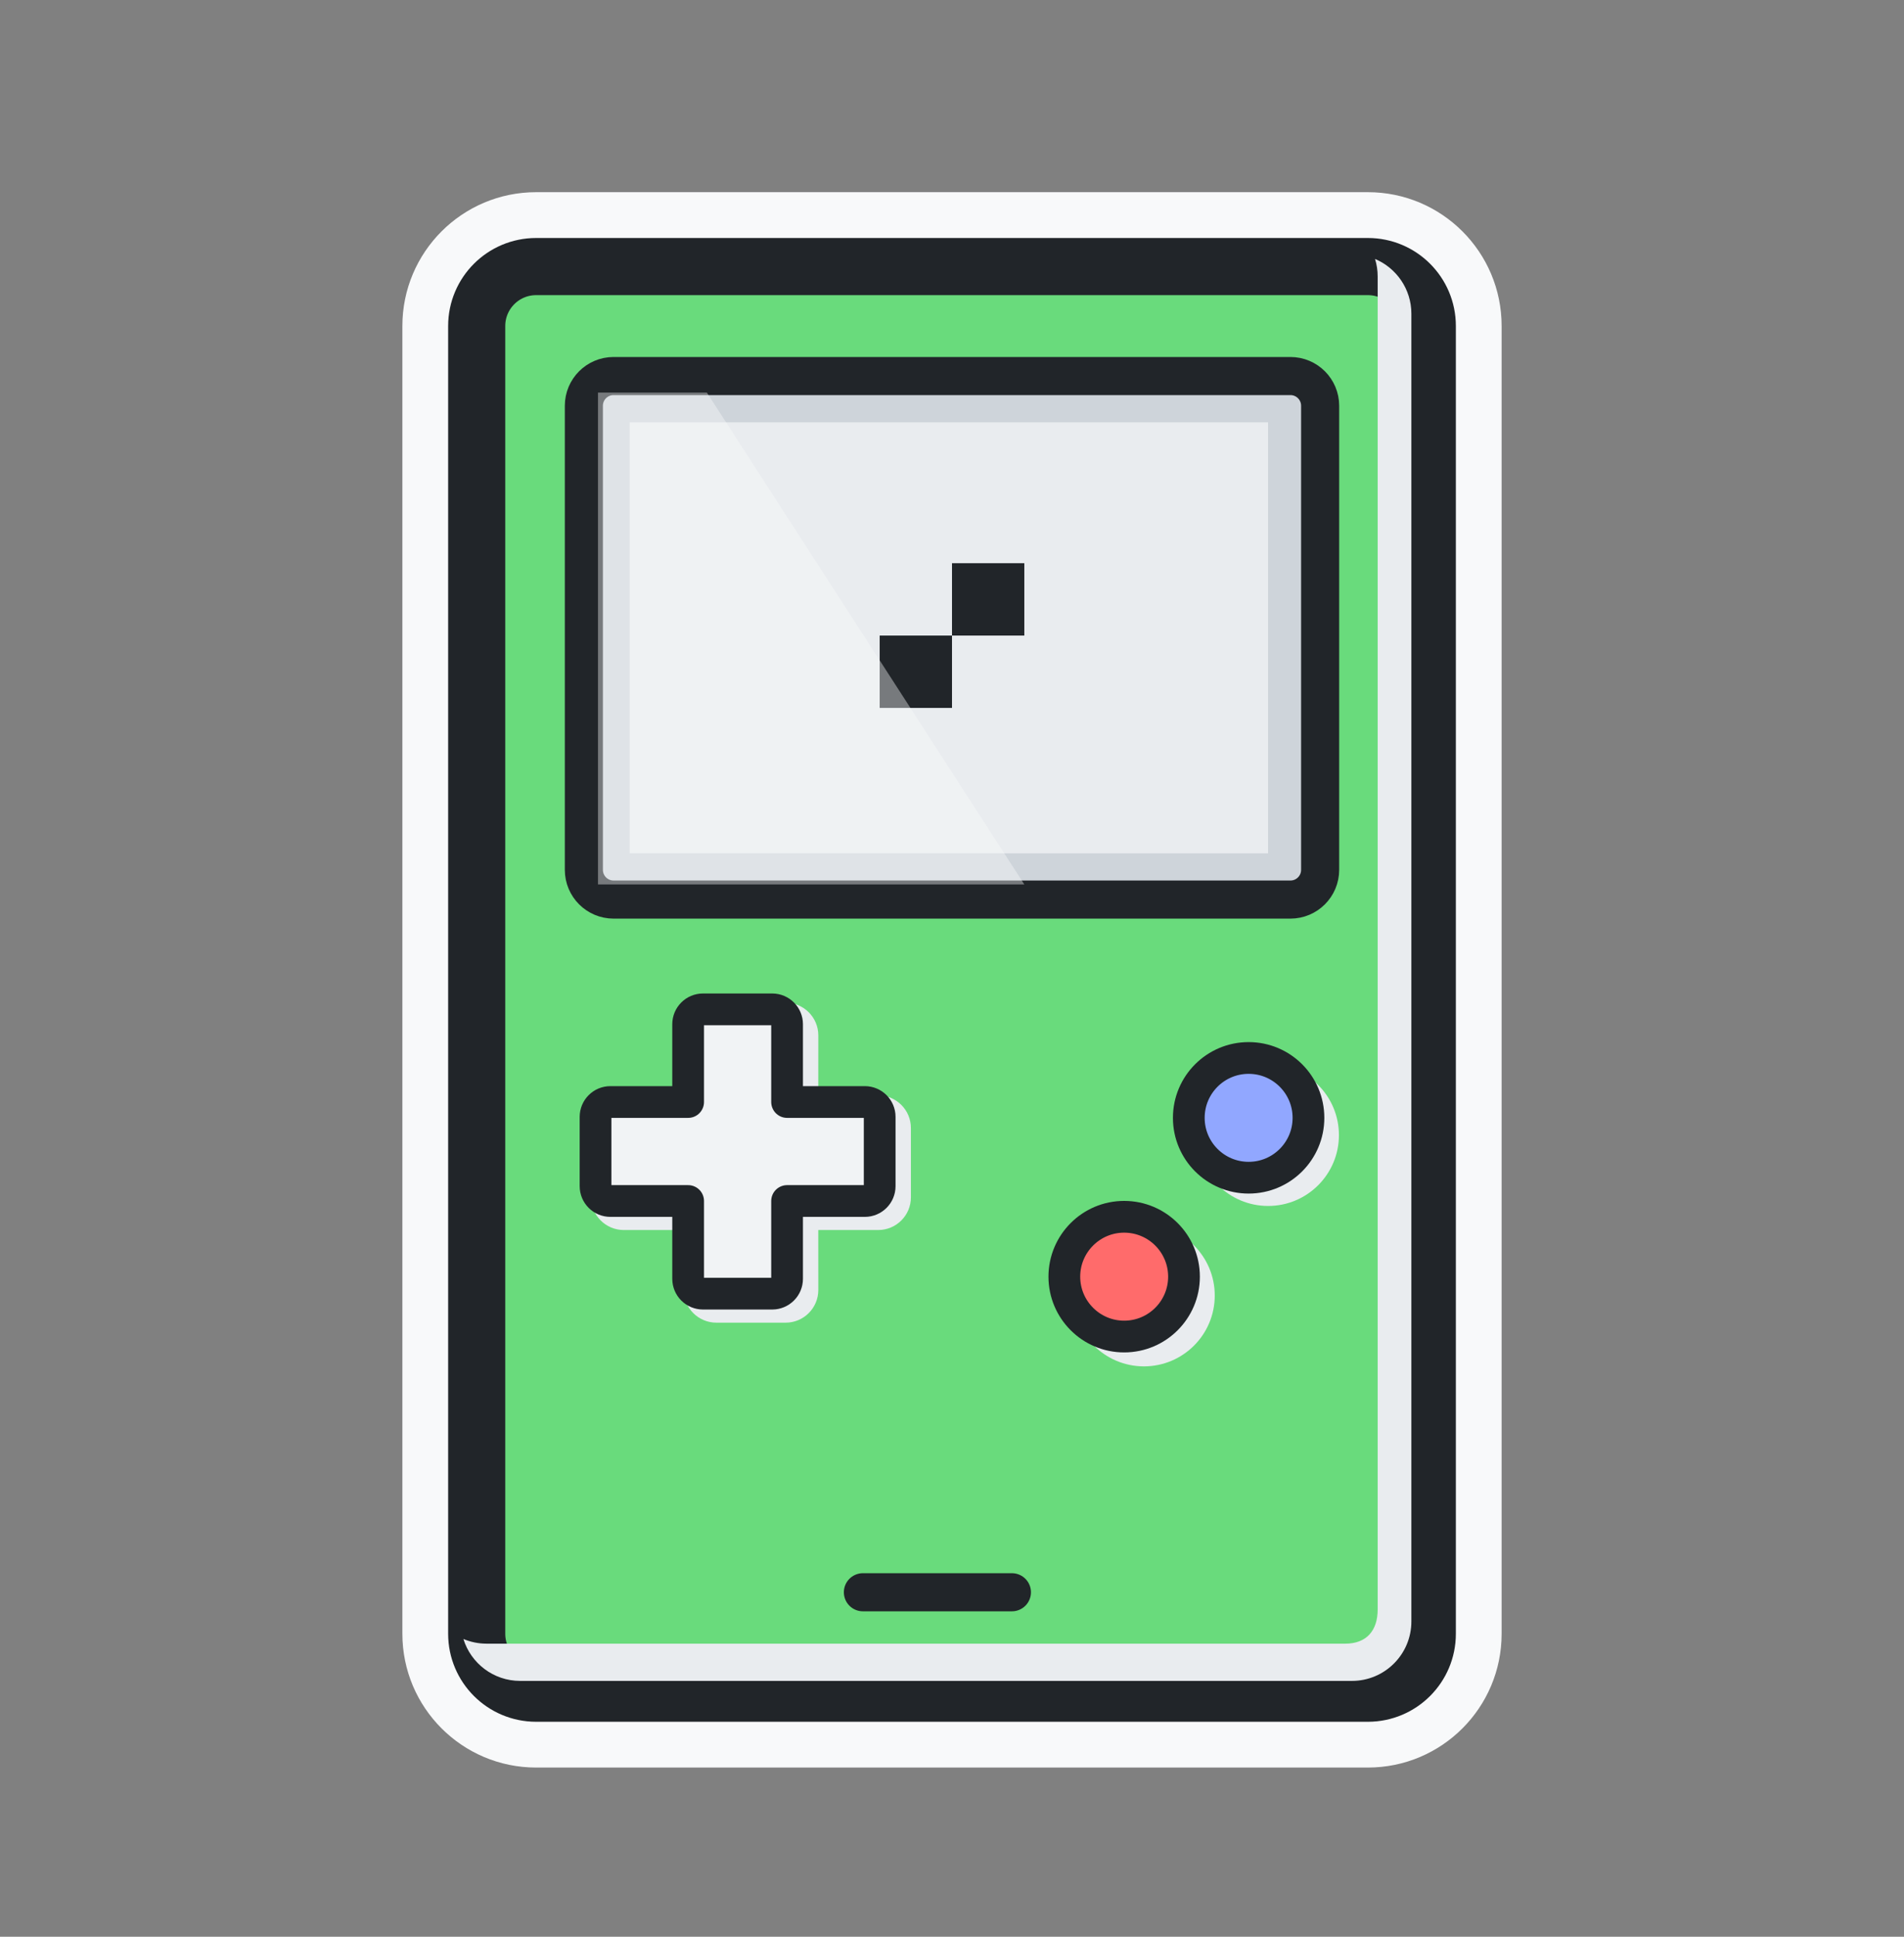 <svg width="60" height="61" viewBox="0 0 60 61" fill="none" xmlns="http://www.w3.org/2000/svg">
<rect x="0" y="0" width="60" height="61" fill="#808080" stroke="none"/>
<mask id="path-1-outside-1_50_2740" maskUnits="userSpaceOnUse" x="12.18" y="5.553" width="36" height="51" fill="black">
<rect fill="white" x="12.18" y="5.553" width="36" height="51"/>
<path fill-rule="evenodd" clip-rule="evenodd" d="M16.895 9.238C16.326 9.238 15.865 9.699 15.865 10.268V51.457C15.865 52.025 16.326 52.486 16.895 52.486H43.105C43.674 52.486 44.135 52.025 44.135 51.457V10.268C44.135 9.699 43.674 9.238 43.105 9.238H16.895ZM14.18 10.268C14.18 8.769 15.395 7.553 16.895 7.553H43.105C44.605 7.553 45.82 8.769 45.82 10.268V51.457C45.82 52.956 44.605 54.171 43.105 54.171H16.895C15.395 54.171 14.18 52.956 14.18 51.457V10.268Z"/>
</mask>
<path fill-rule="evenodd" clip-rule="evenodd" d="M16.895 9.238C16.326 9.238 15.865 9.699 15.865 10.268V51.457C15.865 52.025 16.326 52.486 16.895 52.486H43.105C43.674 52.486 44.135 52.025 44.135 51.457V10.268C44.135 9.699 43.674 9.238 43.105 9.238H16.895ZM14.18 10.268C14.18 8.769 15.395 7.553 16.895 7.553H43.105C44.605 7.553 45.82 8.769 45.82 10.268V51.457C45.82 52.956 44.605 54.171 43.105 54.171H16.895C15.395 54.171 14.18 52.956 14.18 51.457V10.268Z" fill="#F8F9FA"/>
<path d="M17.365 10.268C17.365 10.528 17.154 10.738 16.895 10.738V7.738C15.497 7.738 14.365 8.871 14.365 10.268H17.365ZM17.365 51.457V10.268H14.365V51.457H17.365ZM16.895 50.986C17.154 50.986 17.365 51.197 17.365 51.457H14.365C14.365 52.854 15.497 53.986 16.895 53.986V50.986ZM43.105 50.986H16.895V53.986H43.105V50.986ZM42.635 51.457C42.635 51.197 42.846 50.986 43.105 50.986V53.986C44.503 53.986 45.635 52.854 45.635 51.457H42.635ZM42.635 10.268V51.457H45.635V10.268H42.635ZM43.105 10.738C42.846 10.738 42.635 10.528 42.635 10.268H45.635C45.635 8.871 44.503 7.738 43.105 7.738V10.738ZM16.895 10.738H43.105V7.738H16.895V10.738ZM16.895 6.053C14.567 6.053 12.68 7.94 12.68 10.268H15.68C15.68 9.597 16.224 9.053 16.895 9.053V6.053ZM43.105 6.053H16.895V9.053H43.105V6.053ZM47.32 10.268C47.32 7.94 45.433 6.053 43.105 6.053V9.053C43.776 9.053 44.32 9.597 44.32 10.268H47.32ZM47.32 51.457V10.268H44.32V51.457H47.32ZM43.105 55.671C45.433 55.671 47.32 53.784 47.32 51.457H44.32C44.32 52.127 43.776 52.671 43.105 52.671V55.671ZM16.895 55.671H43.105V52.671H16.895V55.671ZM12.68 51.457C12.68 53.784 14.567 55.671 16.895 55.671V52.671C16.224 52.671 15.68 52.127 15.68 51.457H12.68ZM12.68 10.268V51.457H15.68V10.268H12.68Z" fill="#F8F9FA" mask="url(#path-1-outside-1_50_2740)"/>
<path d="M43.106 8.396H16.895C15.861 8.396 15.022 9.234 15.022 10.268V51.457C15.022 52.491 15.861 53.329 16.895 53.329H43.106C44.14 53.329 44.978 52.491 44.978 51.457V10.268C44.978 9.234 44.14 8.396 43.106 8.396Z" fill="#69DB7C" stroke="#212529" stroke-width="1.8" stroke-linejoin="round"/>
<g style="mix-blend-mode:multiply">
<path fill-rule="evenodd" clip-rule="evenodd" d="M14.603 51.622C14.827 51.716 15.073 51.769 15.331 51.769H42.394C43.069 51.769 43.414 51.35 43.414 50.695V8.708C43.414 8.516 43.385 8.33 43.331 8.156C44.004 8.44 44.476 9.106 44.476 9.881V51.07C44.476 52.104 43.638 52.942 42.603 52.942H16.392C15.55 52.942 14.838 52.386 14.603 51.622Z" fill="#E9ECEF"/>
</g>
<path d="M31.888 50.15H27.192" stroke="#212529" stroke-width="1.2" stroke-linecap="round" stroke-linejoin="round"/>
<g style="mix-blend-mode:multiply">
<path d="M39.962 37.983C41.194 37.983 42.193 36.984 42.193 35.752C42.193 34.52 41.194 33.521 39.962 33.521C38.73 33.521 37.731 34.52 37.731 35.752C37.731 36.984 38.73 37.983 39.962 37.983Z" fill="#E9ECEF"/>
</g>
<g style="mix-blend-mode:multiply">
<path d="M36.049 43.035C37.281 43.035 38.28 42.036 38.28 40.804C38.28 39.572 37.281 38.573 36.049 38.573C34.816 38.573 33.818 39.572 33.818 40.804C33.818 42.036 34.816 43.035 36.049 43.035Z" fill="#E9ECEF"/>
</g>
<path d="M39.348 37.093C40.389 37.093 41.233 36.249 41.233 35.208C41.233 34.166 40.389 33.322 39.348 33.322C38.306 33.322 37.462 34.166 37.462 35.208C37.462 36.249 38.306 37.093 39.348 37.093Z" fill="#91A7FF" stroke="#212529" stroke-linejoin="round"/>
<path d="M35.425 42.096C36.467 42.096 37.311 41.251 37.311 40.21C37.311 39.169 36.467 38.324 35.425 38.324C34.384 38.324 33.54 39.169 33.54 40.21C33.54 41.251 34.384 42.096 35.425 42.096Z" fill="#FF6B6B" stroke="#212529" stroke-linejoin="round"/>
<g style="mix-blend-mode:multiply">
<path fill-rule="evenodd" clip-rule="evenodd" d="M22.668 32.704L22.668 35.061C22.668 35.371 22.417 35.622 22.106 35.622L19.75 35.622V37.617L22.106 37.617C22.255 37.617 22.398 37.676 22.503 37.782C22.609 37.887 22.668 38.03 22.668 38.179L22.668 40.535H24.663L24.663 38.179C24.663 38.03 24.722 37.887 24.827 37.782C24.933 37.676 25.076 37.617 25.225 37.617L27.581 37.617V35.622L25.224 35.622C25.076 35.622 24.933 35.563 24.827 35.458C24.722 35.352 24.663 35.209 24.663 35.06L24.663 32.704H22.668ZM21.545 32.611C21.545 32.042 22.006 31.581 22.575 31.581H24.757C25.326 31.581 25.787 32.042 25.787 32.611L25.786 34.499L27.675 34.499C27.675 34.499 27.675 34.499 27.675 34.499C28.244 34.499 28.705 34.96 28.705 35.529V37.711C28.705 38.28 28.244 38.741 27.675 38.741L25.786 38.74L25.787 40.629C25.787 41.198 25.326 41.659 24.757 41.659H22.575C22.006 41.659 21.545 41.198 21.545 40.629C21.545 40.629 21.545 40.629 21.545 40.629L21.545 38.74L19.657 38.741C19.088 38.741 18.627 38.28 18.627 37.711V35.529C18.627 34.96 19.088 34.499 19.657 34.499C19.657 34.499 19.657 34.499 19.657 34.499L21.545 34.499L21.545 32.611C21.545 32.611 21.545 32.611 21.545 32.611Z" fill="#E9ECEF"/>
</g>
<path fill-rule="evenodd" clip-rule="evenodd" d="M24.335 31.791C24.593 31.791 24.803 32.001 24.803 32.259L24.803 34.709L27.253 34.709C27.512 34.709 27.721 34.919 27.721 35.177V37.359C27.721 37.618 27.512 37.827 27.253 37.827L24.803 37.827L24.803 40.277C24.803 40.536 24.593 40.745 24.335 40.745H22.153C21.894 40.745 21.685 40.536 21.685 40.277L21.685 37.827L19.235 37.827C18.976 37.827 18.767 37.618 18.767 37.359V35.177C18.767 34.919 18.976 34.709 19.235 34.709L21.685 34.709L21.685 32.259C21.685 32.001 21.894 31.791 22.153 31.791H24.335Z" fill="#F1F3F5" stroke="#212529" stroke-linejoin="round"/>
<path d="M40.665 11.844H19.335C18.818 11.844 18.399 12.263 18.399 12.78V27.397C18.399 27.914 18.818 28.333 19.335 28.333H40.665C41.182 28.333 41.601 27.914 41.601 27.397V12.78C41.601 12.263 41.182 11.844 40.665 11.844Z" fill="#CED4DA" stroke="#212529" stroke-width="1.2" stroke-linejoin="round"/>
<rect x="19.841" y="13.302" width="20.12" height="13.574" fill="#E9ECEF"/>
<path d="M30 20.018H27.721V22.297H30V20.018Z" fill="#212529"/>
<path d="M32.279 17.739H30V20.018H32.279V17.739Z" fill="#212529"/>
<g style="mix-blend-mode:soft-light" opacity="0.4">
<path d="M22.275 12.364H18.844V27.856H32.279L22.275 12.364Z" fill="#F8F9FA"/>
</g>
</svg>
